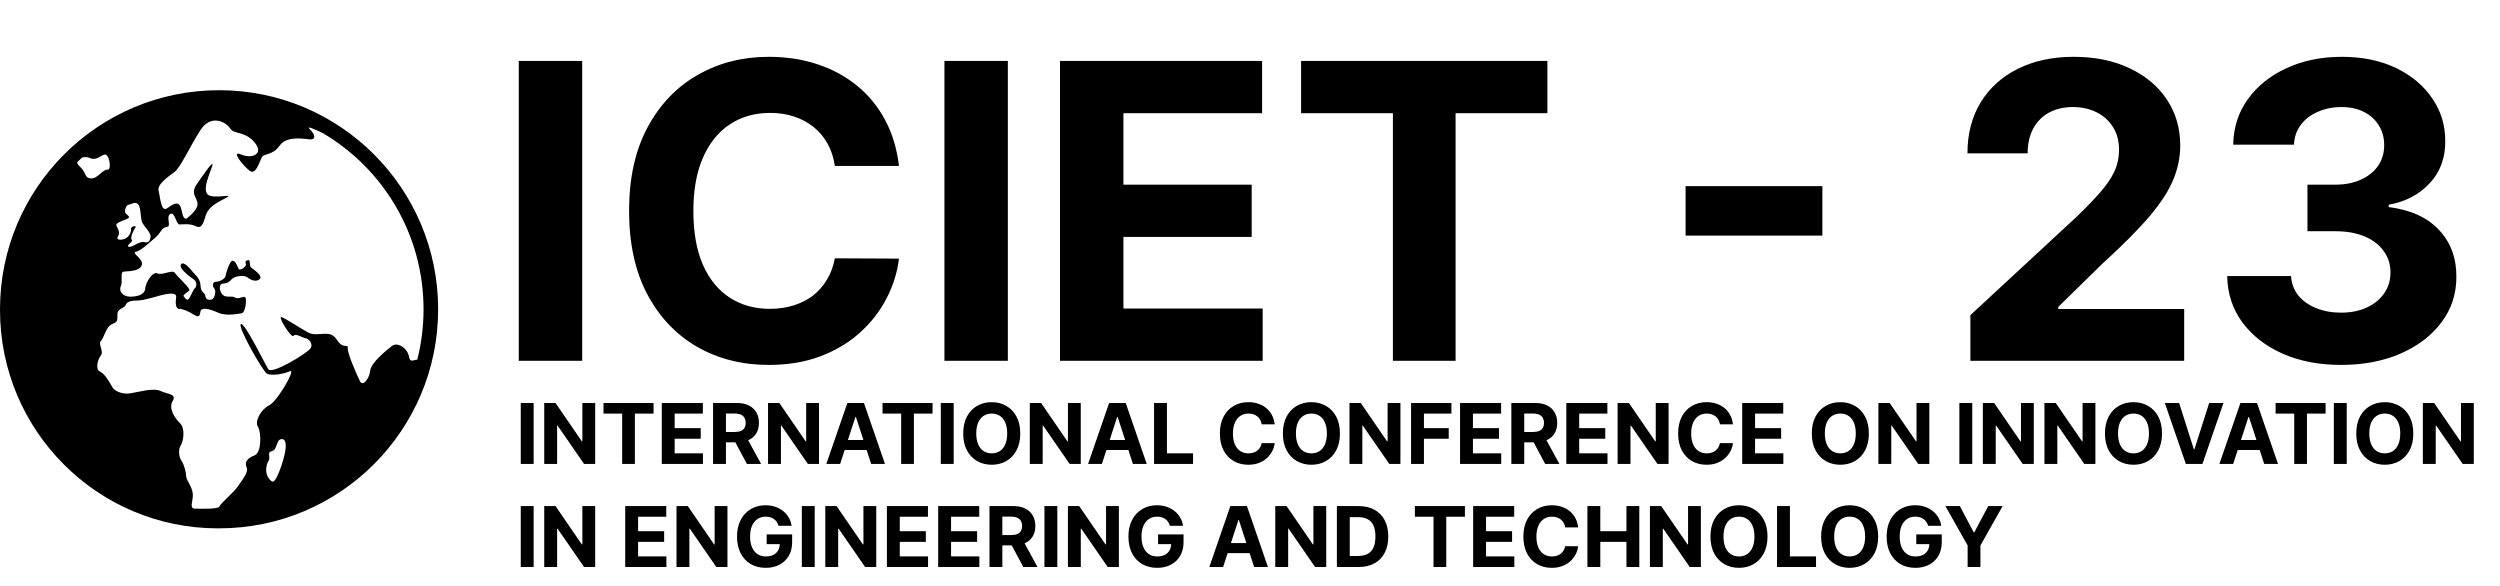 <svg width="388" height="91" viewBox="0 0 388 91" fill="none" xmlns="http://www.w3.org/2000/svg">
<path d="M34 14C15.223 14 0 29.223 0 48L0.001 48.06L0 48.12C0 66.832 15.138 82 33.813 82L33.886 81.998L34 82C52.777 82 68 66.777 68 48C68 29.223 52.777 14 34 14ZM65.733 48C65.733 50.713 65.391 53.346 64.752 55.858C64.456 55.654 63.674 56.498 63.481 55.38C63.24 53.993 61.676 53.03 60.834 53.693C59.992 54.356 57.586 56.283 57.467 57.489C57.346 58.694 56.322 60.14 55.843 59.118C55.36 58.093 53.918 54.899 53.977 54.055C54.036 53.212 53.313 54.357 52.234 52.669C51.151 50.982 49.286 52.427 47.782 51.584C46.279 50.739 44.594 49.595 43.751 49.234C42.911 48.871 45.255 52.608 45.557 52.127C45.859 51.645 47.06 52.488 47.422 52.488C47.784 52.488 48.745 53.331 48.144 54.115C47.543 54.9 42.191 58.157 41.649 57.309C41.105 56.462 37.92 49.896 37.377 50.298C36.836 50.701 40.747 57.55 41.409 57.971C42.068 58.394 44.055 58.032 45.016 57.611C45.979 57.189 43.032 62.312 41.77 62.915C40.508 63.517 39.485 65.385 40.025 66.228C40.566 67.072 40.627 70.267 39.485 70.689C38.341 71.11 37.92 71.773 38.281 72.557C38.64 73.339 37.44 74.664 36.898 75.508C36.355 76.352 34.252 78.099 34.07 78.582C33.891 79.065 31.305 78.943 30.28 78.943C29.259 78.943 30.04 77.677 29.919 76.594C29.801 75.508 28.899 74.484 28.899 73.942C28.899 73.399 28.596 72.133 28.177 71.531C27.756 70.927 27.634 69.783 28.056 69.121C28.478 68.457 28.778 66.53 27.938 65.686C27.095 64.843 26.131 63.395 26.794 62.251C27.456 61.106 26.072 61.227 24.93 60.683C23.786 60.14 21.44 60.864 20.238 61.046C19.034 61.226 17.833 60.744 17.471 60.14C17.111 59.538 16.329 58.032 15.528 57.67C14.729 57.309 15.187 55.742 15.667 55.14C16.15 54.538 15.187 53.392 15.667 52.908C16.15 52.427 16.449 50.68 17.411 50.298C18.375 49.918 18.193 49.656 18.223 48.751C18.253 47.847 19.305 47.847 19.484 47.365C19.666 46.883 20.206 46.642 21.292 46.642C22.374 46.642 24.207 46.009 25.079 45.798C25.952 45.587 27.456 45.286 27.335 46.13C27.215 46.973 27.245 47.937 27.815 47.937C28.388 47.937 29.17 48.269 30.072 48.831C30.974 49.392 31.003 48.933 31.125 48.299C31.246 47.666 32.507 47.907 33.813 48.51C35.119 49.113 36.899 48.69 37.468 48.631C38.04 48.569 38.282 46.853 38.131 46.281C37.979 45.708 37.078 46.552 36.507 46.19C35.936 45.83 35.153 46.281 34.583 45.767C34.01 45.256 33.919 44.05 34.583 44.021C35.243 43.99 35.575 43.779 35.965 43.328C36.357 42.876 37.831 42.605 38.402 43.056C38.972 43.509 39.816 43.81 40.325 43.298C40.836 42.787 39.305 41.793 38.972 41.521C38.641 41.25 38.912 40.376 38.582 40.376C38.25 40.376 37.979 40.526 38.16 40.948C38.341 41.37 37.198 42.123 37.016 41.702C36.837 41.279 36.536 40.467 36.085 40.467C35.635 40.467 35.034 42.516 35.003 42.847C34.972 43.179 34.19 43.721 33.56 43.721C32.93 43.721 32.93 44.445 33.26 44.777C33.591 45.108 33.349 46.434 32.749 46.51C32.147 46.587 31.936 46.374 31.847 45.86C31.757 45.349 31.155 45.409 31.125 44.354C31.094 43.299 30.432 42.788 30.012 42.305C29.591 41.822 28.508 40.407 28.087 41.04C27.667 41.674 29.591 43.029 30.101 43.39C30.615 43.751 30.524 44.534 30.253 44.716C29.982 44.897 29.471 46.374 29.171 46.493C28.868 46.613 28.581 46.044 28.581 46.044C28.131 45.864 29.212 45.321 29.393 45.05C29.572 44.779 27.499 42.881 27.125 42.338C26.751 41.795 25.153 42.789 24.432 42.428C23.71 42.068 22.627 43.784 22.539 44.778C22.447 45.773 21.274 46.043 20.192 46.043C19.11 46.043 18.387 45.23 18.75 44.416C19.11 43.603 18.569 42.247 19.201 42.157C19.832 42.067 21.634 42.157 21.996 41.163C22.356 40.169 20.281 39.264 21.095 39.084C21.905 38.903 23.17 37.639 24.072 36.915C24.972 36.192 25.062 35.288 25.874 35.225C26.688 35.163 25.695 33.66 26.417 33.209C27.14 32.757 27.319 34.836 27.861 34.836C28.402 34.836 29.483 34.655 30.386 35.107C31.289 35.559 31.559 34.655 31.92 33.479C32.281 32.304 33.183 31.671 34.986 30.768C36.79 29.863 32.913 31.038 32.19 30.134C31.468 29.23 32.461 27.241 32.913 25.837C33.364 24.431 31.469 27.241 30.477 28.688C29.483 30.134 30.747 30.767 30.655 31.761C30.566 32.755 28.944 33.93 28.944 33.93C28.222 34.02 28.312 32.574 27.951 31.942C27.59 31.309 26.957 31.58 25.965 32.303C24.972 33.026 24.882 30.586 24.613 29.591C24.344 28.599 26.237 27.331 27.126 26.656C28.015 25.978 29.483 22.722 31.108 20.192C32.733 17.662 35.078 18.927 35.709 19.922C36.343 20.915 37.963 20.282 39.499 22.091C41.033 23.898 39.137 24.711 37.426 23.977C35.709 23.242 37.785 25.797 38.776 26.52C39.769 27.242 40.31 24.892 40.672 24.351C41.032 23.808 42.384 24.08 43.376 22.633C44.37 21.186 46.624 21.459 47.912 21.617C49.2 21.777 48.88 20.825 48.068 20.046C47.467 19.471 48.696 19.975 50.142 20.681C59.473 26.204 65.733 36.369 65.733 48ZM20.448 37.202C20.148 36.892 20.75 35.674 21.02 35.312C21.292 34.951 20.267 35.071 20.33 35.584C20.39 36.096 19.938 36.88 19.306 37.09C18.675 37.301 17.955 37.24 18.315 36.668C18.674 36.096 18.344 35.583 18.073 35.04C17.803 34.498 19.576 34.166 19.939 33.836C20.299 33.505 19.369 33.293 19.397 32.782C19.428 32.268 19.638 31.817 19.997 31.757C20.358 31.697 20.696 31.466 21.02 31.486C22.014 31.547 21.71 33.806 22.073 34.53C22.433 35.252 23.457 36.127 23.366 36.758C23.275 37.392 23.083 37.754 22.346 37.572C21.606 37.391 20.422 38.506 19.968 38.295C19.516 38.083 20.75 37.511 20.448 37.202M13.967 24.53C14.87 24.981 15.59 24.163 16.22 23.987C16.967 23.781 17.393 26.428 16.672 26.337C15.95 26.247 15.139 27.784 14.096 27.693C13.053 27.602 13.515 26.88 12.342 25.796C12.09 25.562 11.987 25.352 11.978 25.167C12.229 24.925 12.478 24.683 12.738 24.451C13.143 24.343 13.625 24.359 13.967 24.53M42.19 70.023C43.032 69.843 42.87 68.24 43.633 68.155C45.257 67.975 43.693 72.494 43.093 73.76C42.491 75.025 42.248 74.964 41.676 74.181C41.102 73.399 41.287 72.132 41.676 71.53C42.064 70.926 41.346 70.204 42.19 70.023" fill="black"/>
<path d="M90.355 9.455V56H80.514V9.455H90.355ZM139.52 25.75H129.565C129.384 24.462 129.012 23.318 128.452 22.318C127.891 21.303 127.171 20.439 126.293 19.727C125.414 19.015 124.399 18.47 123.247 18.091C122.111 17.712 120.876 17.523 119.543 17.523C117.134 17.523 115.035 18.121 113.247 19.318C111.459 20.5 110.073 22.227 109.088 24.5C108.103 26.758 107.611 29.5 107.611 32.727C107.611 36.045 108.103 38.833 109.088 41.091C110.088 43.349 111.482 45.053 113.27 46.205C115.058 47.356 117.126 47.932 119.474 47.932C120.793 47.932 122.012 47.758 123.134 47.409C124.27 47.061 125.277 46.553 126.156 45.886C127.035 45.205 127.762 44.379 128.338 43.409C128.929 42.439 129.338 41.333 129.565 40.091L139.52 40.136C139.262 42.273 138.618 44.333 137.588 46.318C136.573 48.288 135.202 50.053 133.474 51.614C131.762 53.159 129.717 54.386 127.338 55.295C124.974 56.189 122.3 56.636 119.315 56.636C115.164 56.636 111.452 55.697 108.179 53.818C104.921 51.939 102.346 49.22 100.452 45.659C98.573 42.099 97.633 37.788 97.633 32.727C97.633 27.651 98.588 23.333 100.497 19.773C102.406 16.212 104.997 13.5 108.27 11.636C111.543 9.758 115.224 8.818 119.315 8.818C122.012 8.818 124.512 9.197 126.815 9.955C129.134 10.712 131.187 11.818 132.974 13.273C134.762 14.712 136.217 16.477 137.338 18.568C138.474 20.659 139.202 23.053 139.52 25.75ZM156.418 9.455V56H146.577V9.455H156.418ZM164.514 56V9.455H195.878V17.568H174.355V28.659H194.264V36.773H174.355V47.886H195.969V56H164.514ZM201.929 17.568V9.455H240.156V17.568H225.906V56H216.179V17.568H201.929ZM282.832 28.886V36.568H261.605V28.886H282.832ZM305.804 56V48.909L322.372 33.568C323.781 32.205 324.963 30.977 325.918 29.886C326.887 28.796 327.622 27.727 328.122 26.682C328.622 25.621 328.872 24.477 328.872 23.25C328.872 21.886 328.562 20.712 327.94 19.727C327.319 18.727 326.471 17.962 325.395 17.432C324.319 16.886 323.099 16.614 321.736 16.614C320.312 16.614 319.069 16.901 318.009 17.477C316.948 18.053 316.13 18.879 315.554 19.954C314.978 21.03 314.69 22.311 314.69 23.796H305.349C305.349 20.75 306.039 18.106 307.418 15.864C308.796 13.621 310.728 11.886 313.213 10.659C315.698 9.432 318.562 8.818 321.804 8.818C325.137 8.818 328.039 9.409 330.509 10.591C332.993 11.758 334.925 13.379 336.304 15.454C337.683 17.53 338.372 19.909 338.372 22.591C338.372 24.349 338.024 26.083 337.327 27.796C336.645 29.508 335.425 31.409 333.668 33.5C331.91 35.576 329.433 38.068 326.236 40.977L319.44 47.636V47.955H338.986V56H305.804ZM363.321 56.636C359.927 56.636 356.904 56.053 354.253 54.886C351.616 53.705 349.533 52.083 348.003 50.023C346.488 47.947 345.707 45.553 345.662 42.841H355.571C355.632 43.977 356.003 44.977 356.685 45.841C357.382 46.689 358.306 47.349 359.457 47.818C360.609 48.288 361.904 48.523 363.344 48.523C364.844 48.523 366.17 48.258 367.321 47.727C368.473 47.197 369.374 46.462 370.026 45.523C370.677 44.583 371.003 43.5 371.003 42.273C371.003 41.03 370.654 39.932 369.957 38.977C369.276 38.008 368.291 37.25 367.003 36.705C365.73 36.159 364.215 35.886 362.457 35.886H358.116V28.659H362.457C363.942 28.659 365.253 28.401 366.389 27.886C367.541 27.371 368.435 26.659 369.071 25.75C369.707 24.826 370.026 23.75 370.026 22.523C370.026 21.356 369.745 20.333 369.185 19.454C368.639 18.561 367.866 17.864 366.866 17.364C365.882 16.864 364.73 16.614 363.412 16.614C362.079 16.614 360.859 16.856 359.753 17.341C358.647 17.811 357.76 18.485 357.094 19.364C356.427 20.242 356.071 21.273 356.026 22.454H346.594C346.639 19.773 347.404 17.409 348.889 15.364C350.374 13.318 352.374 11.72 354.889 10.568C357.42 9.402 360.276 8.818 363.457 8.818C366.67 8.818 369.48 9.402 371.889 10.568C374.298 11.735 376.17 13.311 377.503 15.296C378.851 17.265 379.518 19.477 379.503 21.932C379.518 24.538 378.707 26.712 377.071 28.454C375.45 30.197 373.336 31.303 370.73 31.773V32.136C374.154 32.576 376.76 33.765 378.548 35.705C380.351 37.629 381.245 40.038 381.23 42.932C381.245 45.583 380.48 47.939 378.935 50C377.404 52.061 375.291 53.682 372.594 54.864C369.897 56.045 366.806 56.636 363.321 56.636Z" fill="black"/>
<path d="M82.821 62.545V72H80.822V62.545H82.821ZM92.373 62.545V72H90.647L86.534 66.049H86.464V72H84.465V62.545H86.219L90.3 68.492H90.384V62.545H92.373ZM93.665 64.194V62.545H101.43V64.194H98.535V72H96.559V64.194H93.665ZM102.708 72V62.545H109.079V64.194H104.707V66.446H108.751V68.094H104.707V70.352H109.098V72H102.708ZM110.668 72V62.545H114.399C115.113 62.545 115.722 62.673 116.227 62.929C116.734 63.181 117.121 63.539 117.385 64.004C117.653 64.466 117.787 65.009 117.787 65.634C117.787 66.262 117.652 66.802 117.381 67.254C117.11 67.704 116.718 68.048 116.204 68.288C115.693 68.528 115.074 68.648 114.348 68.648H111.85V67.042H114.025C114.406 67.042 114.723 66.99 114.976 66.885C115.228 66.78 115.416 66.623 115.539 66.414C115.665 66.205 115.728 65.945 115.728 65.634C115.728 65.32 115.665 65.055 115.539 64.84C115.416 64.624 115.226 64.461 114.971 64.35C114.719 64.237 114.4 64.18 114.015 64.18H112.667V72H110.668ZM115.774 67.697L118.124 72H115.917L113.618 67.697H115.774ZM127.108 62.545V72H125.381L121.268 66.049H121.199V72H119.2V62.545H120.954L125.035 68.492H125.118V62.545H127.108ZM130.389 72H128.247L131.511 62.545H134.087L137.346 72H135.204L132.836 64.706H132.762L130.389 72ZM130.255 68.284H135.315V69.844H130.255V68.284ZM136.968 64.194V62.545H144.733V64.194H141.839V72H139.863V64.194H136.968ZM148.011 62.545V72H146.012V62.545H148.011ZM158.344 67.273C158.344 68.304 158.148 69.181 157.758 69.904C157.37 70.627 156.84 71.18 156.17 71.561C155.502 71.94 154.751 72.129 153.917 72.129C153.077 72.129 152.323 71.938 151.655 71.557C150.987 71.175 150.459 70.623 150.071 69.9C149.683 69.176 149.49 68.301 149.49 67.273C149.49 66.242 149.683 65.365 150.071 64.641C150.459 63.918 150.987 63.367 151.655 62.989C152.323 62.607 153.077 62.416 153.917 62.416C154.751 62.416 155.502 62.607 156.17 62.989C156.84 63.367 157.37 63.918 157.758 64.641C158.148 65.365 158.344 66.242 158.344 67.273ZM156.317 67.273C156.317 66.605 156.217 66.042 156.017 65.583C155.82 65.124 155.542 64.777 155.182 64.54C154.822 64.303 154.4 64.184 153.917 64.184C153.434 64.184 153.012 64.303 152.652 64.54C152.292 64.777 152.012 65.124 151.812 65.583C151.615 66.042 151.516 66.605 151.516 67.273C151.516 67.941 151.615 68.504 151.812 68.962C152.012 69.421 152.292 69.769 152.652 70.006C153.012 70.243 153.434 70.361 153.917 70.361C154.4 70.361 154.822 70.243 155.182 70.006C155.542 69.769 155.82 69.421 156.017 68.962C156.217 68.504 156.317 67.941 156.317 67.273ZM167.733 62.545V72H166.006L161.893 66.049H161.824V72H159.825V62.545H161.579L165.66 68.492H165.743V62.545H167.733ZM171.014 72H168.872L172.136 62.545H174.712L177.971 72H175.829L173.461 64.706H173.387L171.014 72ZM170.88 68.284H175.94V69.844H170.88V68.284ZM179.109 72V62.545H181.108V70.352H185.161V72H179.109ZM197.836 65.856H195.814C195.777 65.594 195.701 65.362 195.587 65.158C195.473 64.952 195.327 64.777 195.149 64.632C194.97 64.487 194.764 64.377 194.53 64.3C194.299 64.223 194.049 64.184 193.778 64.184C193.288 64.184 192.862 64.306 192.499 64.549C192.136 64.789 191.854 65.14 191.654 65.602C191.454 66.06 191.354 66.617 191.354 67.273C191.354 67.947 191.454 68.513 191.654 68.972C191.857 69.43 192.14 69.776 192.504 70.01C192.867 70.244 193.287 70.361 193.764 70.361C194.032 70.361 194.279 70.326 194.507 70.255C194.738 70.184 194.943 70.081 195.121 69.946C195.3 69.807 195.447 69.639 195.564 69.442C195.684 69.246 195.767 69.021 195.814 68.769L197.836 68.778C197.783 69.212 197.652 69.63 197.443 70.033C197.237 70.433 196.958 70.792 196.608 71.109C196.26 71.423 195.844 71.672 195.361 71.857C194.881 72.038 194.338 72.129 193.732 72.129C192.888 72.129 192.134 71.938 191.469 71.557C190.808 71.175 190.285 70.623 189.9 69.9C189.518 69.176 189.327 68.301 189.327 67.273C189.327 66.242 189.521 65.365 189.909 64.641C190.297 63.918 190.823 63.367 191.488 62.989C192.153 62.607 192.901 62.416 193.732 62.416C194.279 62.416 194.787 62.493 195.255 62.647C195.726 62.801 196.143 63.026 196.506 63.321C196.869 63.613 197.165 63.972 197.392 64.397C197.623 64.821 197.771 65.308 197.836 65.856ZM207.957 67.273C207.957 68.304 207.762 69.181 207.371 69.904C206.983 70.627 206.454 71.18 205.783 71.561C205.115 71.94 204.364 72.129 203.53 72.129C202.69 72.129 201.936 71.938 201.268 71.557C200.6 71.175 200.072 70.623 199.684 69.9C199.297 69.176 199.103 68.301 199.103 67.273C199.103 66.242 199.297 65.365 199.684 64.641C200.072 63.918 200.6 63.367 201.268 62.989C201.936 62.607 202.69 62.416 203.53 62.416C204.364 62.416 205.115 62.607 205.783 62.989C206.454 63.367 206.983 63.918 207.371 64.641C207.762 65.365 207.957 66.242 207.957 67.273ZM205.931 67.273C205.931 66.605 205.831 66.042 205.631 65.583C205.434 65.124 205.155 64.777 204.795 64.54C204.435 64.303 204.013 64.184 203.53 64.184C203.047 64.184 202.625 64.303 202.265 64.54C201.905 64.777 201.625 65.124 201.425 65.583C201.228 66.042 201.129 66.605 201.129 67.273C201.129 67.941 201.228 68.504 201.425 68.962C201.625 69.421 201.905 69.769 202.265 70.006C202.625 70.243 203.047 70.361 203.53 70.361C204.013 70.361 204.435 70.243 204.795 70.006C205.155 69.769 205.434 69.421 205.631 68.962C205.831 68.504 205.931 67.941 205.931 67.273ZM217.346 62.545V72H215.619L211.506 66.049H211.437V72H209.438V62.545H211.192L215.273 68.492H215.356V62.545H217.346ZM218.998 72V62.545H225.257V64.194H220.996V66.446H224.842V68.094H220.996V72H218.998ZM226.602 72V62.545H232.973V64.194H228.601V66.446H232.645V68.094H228.601V70.352H232.991V72H226.602ZM234.562 72V62.545H238.292C239.006 62.545 239.615 62.673 240.12 62.929C240.628 63.181 241.014 63.539 241.279 64.004C241.547 64.466 241.681 65.009 241.681 65.634C241.681 66.262 241.545 66.802 241.274 67.254C241.003 67.704 240.611 68.048 240.097 68.288C239.586 68.528 238.968 68.648 238.241 68.648H235.744V67.042H237.918C238.3 67.042 238.617 66.99 238.869 66.885C239.122 66.78 239.309 66.623 239.432 66.414C239.559 66.205 239.622 65.945 239.622 65.634C239.622 65.32 239.559 65.055 239.432 64.84C239.309 64.624 239.12 64.461 238.865 64.35C238.612 64.237 238.294 64.18 237.909 64.18H236.561V72H234.562ZM239.668 67.697L242.018 72H239.811L237.512 67.697H239.668ZM243.093 72V62.545H249.464V64.194H245.092V66.446H249.136V68.094H245.092V70.352H249.482V72H243.093ZM258.961 62.545V72H257.235L253.121 66.049H253.052V72H251.053V62.545H252.807L256.888 68.492H256.972V62.545H258.961ZM268.955 65.856H266.933C266.896 65.594 266.82 65.362 266.706 65.158C266.593 64.952 266.446 64.777 266.268 64.632C266.089 64.487 265.883 64.377 265.649 64.3C265.419 64.223 265.168 64.184 264.897 64.184C264.407 64.184 263.981 64.306 263.618 64.549C263.255 64.789 262.973 65.14 262.773 65.602C262.573 66.06 262.473 66.617 262.473 67.273C262.473 67.947 262.573 68.513 262.773 68.972C262.976 69.43 263.26 69.776 263.623 70.01C263.986 70.244 264.406 70.361 264.883 70.361C265.151 70.361 265.398 70.326 265.626 70.255C265.857 70.184 266.062 70.081 266.24 69.946C266.419 69.807 266.566 69.639 266.683 69.442C266.803 69.246 266.887 69.021 266.933 68.769L268.955 68.778C268.902 69.212 268.772 69.63 268.562 70.033C268.356 70.433 268.078 70.792 267.727 71.109C267.379 71.423 266.963 71.672 266.48 71.857C266 72.038 265.457 72.129 264.851 72.129C264.007 72.129 263.253 71.938 262.589 71.557C261.927 71.175 261.404 70.623 261.019 69.9C260.637 69.176 260.447 68.301 260.447 67.273C260.447 66.242 260.64 65.365 261.028 64.641C261.416 63.918 261.942 63.367 262.607 62.989C263.272 62.607 264.02 62.416 264.851 62.416C265.398 62.416 265.906 62.493 266.374 62.647C266.845 62.801 267.262 63.026 267.625 63.321C267.988 63.613 268.284 63.972 268.512 64.397C268.742 64.821 268.89 65.308 268.955 65.856ZM270.388 72V62.545H276.759V64.194H272.387V66.446H276.431V68.094H272.387V70.352H276.777V72H270.388ZM290.045 67.273C290.045 68.304 289.85 69.181 289.459 69.904C289.071 70.627 288.542 71.18 287.871 71.561C287.203 71.94 286.452 72.129 285.618 72.129C284.778 72.129 284.024 71.938 283.356 71.557C282.688 71.175 282.16 70.623 281.772 69.9C281.385 69.176 281.191 68.301 281.191 67.273C281.191 66.242 281.385 65.365 281.772 64.641C282.16 63.918 282.688 63.367 283.356 62.989C284.024 62.607 284.778 62.416 285.618 62.416C286.452 62.416 287.203 62.607 287.871 62.989C288.542 63.367 289.071 63.918 289.459 64.641C289.85 65.365 290.045 66.242 290.045 67.273ZM288.018 67.273C288.018 66.605 287.918 66.042 287.718 65.583C287.521 65.124 287.243 64.777 286.883 64.54C286.523 64.303 286.101 64.184 285.618 64.184C285.135 64.184 284.713 64.303 284.353 64.54C283.993 64.777 283.713 65.124 283.513 65.583C283.316 66.042 283.217 66.605 283.217 67.273C283.217 67.941 283.316 68.504 283.513 68.962C283.713 69.421 283.993 69.769 284.353 70.006C284.713 70.243 285.135 70.361 285.618 70.361C286.101 70.361 286.523 70.243 286.883 70.006C287.243 69.769 287.521 69.421 287.718 68.962C287.918 68.504 288.018 67.941 288.018 67.273ZM299.434 62.545V72H297.707L293.594 66.049H293.525V72H291.526V62.545H293.28L297.361 68.492H297.444V62.545H299.434ZM306.093 62.545V72H304.094V62.545H306.093ZM315.646 62.545V72H313.919L309.806 66.049H309.737V72H307.738V62.545H309.492L313.573 68.492H313.656V62.545H315.646ZM325.205 62.545V72H323.479L319.366 66.049H319.296V72H317.297V62.545H319.052L323.133 68.492H323.216V62.545H325.205ZM335.545 67.273C335.545 68.304 335.35 69.181 334.959 69.904C334.571 70.627 334.042 71.18 333.371 71.561C332.703 71.94 331.952 72.129 331.118 72.129C330.278 72.129 329.524 71.938 328.856 71.557C328.188 71.175 327.66 70.623 327.272 69.9C326.885 69.176 326.691 68.301 326.691 67.273C326.691 66.242 326.885 65.365 327.272 64.641C327.66 63.918 328.188 63.367 328.856 62.989C329.524 62.607 330.278 62.416 331.118 62.416C331.952 62.416 332.703 62.607 333.371 62.989C334.042 63.367 334.571 63.918 334.959 64.641C335.35 65.365 335.545 66.242 335.545 67.273ZM333.518 67.273C333.518 66.605 333.418 66.042 333.218 65.583C333.021 65.124 332.743 64.777 332.383 64.54C332.023 64.303 331.601 64.184 331.118 64.184C330.635 64.184 330.213 64.303 329.853 64.54C329.493 64.777 329.213 65.124 329.013 65.583C328.816 66.042 328.717 66.605 328.717 67.273C328.717 67.941 328.816 68.504 329.013 68.962C329.213 69.421 329.493 69.769 329.853 70.006C330.213 70.243 330.635 70.361 331.118 70.361C331.601 70.361 332.023 70.243 332.383 70.006C332.743 69.769 333.021 69.421 333.218 68.962C333.418 68.504 333.518 67.941 333.518 67.273ZM338.201 62.545L340.486 69.729H340.574L342.863 62.545H345.079L341.82 72H339.244L335.98 62.545H338.201ZM346.59 72H344.448L347.712 62.545H350.288L353.547 72H351.405L349.037 64.706H348.963L346.59 72ZM346.456 68.284H351.516V69.844H346.456V68.284ZM353.17 64.194V62.545H360.935V64.194H358.04V72H356.064V64.194H353.17ZM364.212 62.545V72H362.213V62.545H364.212ZM374.545 67.273C374.545 68.304 374.35 69.181 373.959 69.904C373.571 70.627 373.042 71.18 372.371 71.561C371.703 71.94 370.952 72.129 370.118 72.129C369.278 72.129 368.524 71.938 367.856 71.557C367.188 71.175 366.66 70.623 366.272 69.9C365.885 69.176 365.691 68.301 365.691 67.273C365.691 66.242 365.885 65.365 366.272 64.641C366.66 63.918 367.188 63.367 367.856 62.989C368.524 62.607 369.278 62.416 370.118 62.416C370.952 62.416 371.703 62.607 372.371 62.989C373.042 63.367 373.571 63.918 373.959 64.641C374.35 65.365 374.545 66.242 374.545 67.273ZM372.518 67.273C372.518 66.605 372.418 66.042 372.218 65.583C372.021 65.124 371.743 64.777 371.383 64.54C371.023 64.303 370.601 64.184 370.118 64.184C369.635 64.184 369.213 64.303 368.853 64.54C368.493 64.777 368.213 65.124 368.013 65.583C367.816 66.042 367.717 66.605 367.717 67.273C367.717 67.941 367.816 68.504 368.013 68.962C368.213 69.421 368.493 69.769 368.853 70.006C369.213 70.243 369.635 70.361 370.118 70.361C370.601 70.361 371.023 70.243 371.383 70.006C371.743 69.769 372.021 69.421 372.218 68.962C372.418 68.504 372.518 67.941 372.518 67.273ZM383.934 62.545V72H382.207L378.094 66.049H378.025V72H376.026V62.545H377.78L381.861 68.492H381.944V62.545H383.934ZM82.821 78.546V88H80.822V78.546H82.821ZM92.373 78.546V88H90.647L86.534 82.049H86.464V88H84.465V78.546H86.219L90.3 84.492H90.384V78.546H92.373ZM97.034 88V78.546H103.404V80.194H99.033V82.446H103.077V84.094H99.033V86.352H103.423V88H97.034ZM112.902 78.546V88H111.175L107.062 82.049H106.993V88H104.994V78.546H106.748L110.829 84.492H110.912V78.546H112.902ZM120.822 81.602C120.758 81.377 120.667 81.178 120.55 81.006C120.433 80.831 120.29 80.683 120.121 80.563C119.954 80.44 119.764 80.346 119.548 80.281C119.336 80.217 119.1 80.184 118.842 80.184C118.359 80.184 117.934 80.304 117.568 80.544C117.205 80.784 116.921 81.134 116.718 81.592C116.515 82.048 116.414 82.605 116.414 83.263C116.414 83.922 116.514 84.482 116.714 84.944C116.914 85.406 117.197 85.758 117.563 86.001C117.929 86.241 118.362 86.361 118.86 86.361C119.313 86.361 119.699 86.281 120.019 86.121C120.342 85.958 120.588 85.729 120.758 85.433C120.93 85.138 121.016 84.788 121.016 84.385L121.422 84.445H118.985V82.94H122.941V84.131C122.941 84.962 122.766 85.676 122.415 86.273C122.064 86.867 121.581 87.326 120.965 87.649C120.35 87.969 119.645 88.129 118.851 88.129C117.965 88.129 117.186 87.934 116.515 87.543C115.844 87.149 115.321 86.59 114.946 85.867C114.573 85.141 114.387 84.279 114.387 83.282C114.387 82.516 114.498 81.832 114.719 81.232C114.944 80.629 115.258 80.118 115.661 79.7C116.064 79.281 116.534 78.963 117.069 78.744C117.605 78.525 118.185 78.416 118.81 78.416C119.345 78.416 119.844 78.495 120.305 78.652C120.767 78.805 121.176 79.024 121.533 79.307C121.893 79.59 122.187 79.927 122.415 80.318C122.643 80.706 122.789 81.134 122.854 81.602H120.822ZM126.442 78.546V88H124.443V78.546H126.442ZM135.994 78.546V88H134.268L130.155 82.049H130.085V88H128.086V78.546H129.841L133.922 84.492H134.005V78.546H135.994ZM137.646 88V78.546H144.017V80.194H139.645V82.446H143.689V84.094H139.645V86.352H144.035V88H137.646ZM145.606 88V78.546H151.977V80.194H147.605V82.446H151.649V84.094H147.605V86.352H151.995V88H145.606ZM153.566 88V78.546H157.296C158.01 78.546 158.619 78.673 159.124 78.929C159.632 79.181 160.018 79.54 160.283 80.004C160.551 80.466 160.684 81.009 160.684 81.634C160.684 82.262 160.549 82.802 160.278 83.254C160.007 83.704 159.615 84.048 159.101 84.288C158.59 84.528 157.972 84.648 157.245 84.648H154.748V83.042H156.922C157.304 83.042 157.621 82.99 157.873 82.885C158.125 82.78 158.313 82.623 158.436 82.414C158.562 82.205 158.626 81.945 158.626 81.634C158.626 81.32 158.562 81.055 158.436 80.84C158.313 80.624 158.124 80.461 157.868 80.35C157.616 80.237 157.298 80.18 156.913 80.18H155.565V88H153.566ZM158.672 83.697L161.021 88H158.815L156.516 83.697H158.672ZM164.096 78.546V88H162.097V78.546H164.096ZM173.649 78.546V88H171.922L167.809 82.049H167.74V88H165.741V78.546H167.495L171.576 84.492H171.659V78.546H173.649ZM181.569 81.602C181.505 81.377 181.414 81.178 181.297 81.006C181.18 80.831 181.037 80.683 180.868 80.563C180.702 80.44 180.511 80.346 180.295 80.281C180.083 80.217 179.847 80.184 179.589 80.184C179.106 80.184 178.681 80.304 178.315 80.544C177.952 80.784 177.669 81.134 177.465 81.592C177.262 82.048 177.161 82.605 177.161 83.263C177.161 83.922 177.261 84.482 177.461 84.944C177.661 85.406 177.944 85.758 178.31 86.001C178.676 86.241 179.109 86.361 179.607 86.361C180.06 86.361 180.446 86.281 180.766 86.121C181.089 85.958 181.336 85.729 181.505 85.433C181.677 85.138 181.763 84.788 181.763 84.385L182.17 84.445H179.732V82.94H183.688V84.131C183.688 84.962 183.513 85.676 183.162 86.273C182.811 86.867 182.328 87.326 181.713 87.649C181.097 87.969 180.392 88.129 179.598 88.129C178.712 88.129 177.933 87.934 177.262 87.543C176.591 87.149 176.068 86.59 175.693 85.867C175.32 85.141 175.134 84.279 175.134 83.282C175.134 82.516 175.245 81.832 175.466 81.232C175.691 80.629 176.005 80.118 176.408 79.7C176.811 79.281 177.281 78.963 177.816 78.744C178.352 78.525 178.932 78.416 179.557 78.416C180.092 78.416 180.591 78.495 181.052 78.652C181.514 78.805 181.923 79.024 182.28 79.307C182.64 79.59 182.934 79.927 183.162 80.318C183.39 80.706 183.536 81.134 183.601 81.602H181.569ZM189.828 88H187.686L190.95 78.546H193.526L196.785 88H194.643L192.275 80.706H192.201L189.828 88ZM189.694 84.284H194.754V85.844H189.694V84.284ZM205.831 78.546V88H204.105L199.991 82.049H199.922V88H197.923V78.546H199.678L203.759 84.492H203.842V78.546H205.831ZM210.834 88H207.483V78.546H210.862C211.813 78.546 212.632 78.735 213.318 79.113C214.004 79.489 214.532 80.029 214.902 80.734C215.274 81.438 215.46 82.282 215.46 83.263C215.46 84.248 215.274 85.095 214.902 85.803C214.532 86.51 214.001 87.054 213.309 87.432C212.619 87.811 211.795 88 210.834 88ZM209.482 86.287H210.751C211.342 86.287 211.839 86.183 212.242 85.973C212.649 85.761 212.953 85.433 213.157 84.99C213.363 84.544 213.466 83.968 213.466 83.263C213.466 82.565 213.363 81.994 213.157 81.551C212.953 81.108 212.65 80.781 212.247 80.572C211.844 80.363 211.347 80.258 210.756 80.258H209.482V86.287ZM219.59 80.194V78.546H227.354V80.194H224.46V88H222.484V80.194H219.59ZM228.633 88V78.546H235.004V80.194H230.632V82.446H234.676V84.094H230.632V86.352H235.022V88H228.633ZM244.935 81.856H242.913C242.876 81.594 242.801 81.362 242.687 81.158C242.573 80.952 242.427 80.777 242.248 80.632C242.07 80.487 241.864 80.377 241.63 80.3C241.399 80.223 241.148 80.184 240.877 80.184C240.388 80.184 239.962 80.306 239.599 80.549C239.235 80.789 238.954 81.14 238.754 81.602C238.554 82.06 238.454 82.617 238.454 83.273C238.454 83.947 238.554 84.513 238.754 84.972C238.957 85.43 239.24 85.776 239.603 86.01C239.966 86.244 240.386 86.361 240.863 86.361C241.131 86.361 241.379 86.326 241.607 86.255C241.838 86.184 242.042 86.081 242.221 85.946C242.399 85.807 242.547 85.639 242.664 85.442C242.784 85.246 242.867 85.021 242.913 84.769L244.935 84.778C244.883 85.212 244.752 85.63 244.543 86.033C244.337 86.433 244.058 86.792 243.707 87.109C243.359 87.423 242.944 87.672 242.461 87.857C241.981 88.038 241.437 88.129 240.831 88.129C239.988 88.129 239.234 87.938 238.569 87.557C237.907 87.175 237.384 86.623 236.999 85.9C236.618 85.176 236.427 84.301 236.427 83.273C236.427 82.242 236.621 81.365 237.009 80.641C237.396 79.918 237.923 79.367 238.588 78.989C239.252 78.607 240 78.416 240.831 78.416C241.379 78.416 241.887 78.493 242.355 78.647C242.825 78.801 243.242 79.026 243.606 79.321C243.969 79.613 244.264 79.972 244.492 80.397C244.723 80.821 244.871 81.308 244.935 81.856ZM246.369 88V78.546H248.368V82.446H252.425V78.546H254.42V88H252.425V84.094H248.368V88H246.369ZM263.976 78.546V88H262.249L258.136 82.049H258.067V88H256.068V78.546H257.822L261.903 84.492H261.986V78.546H263.976ZM274.316 83.273C274.316 84.304 274.12 85.181 273.729 85.904C273.342 86.627 272.812 87.18 272.141 87.561C271.473 87.94 270.722 88.129 269.888 88.129C269.048 88.129 268.294 87.938 267.626 87.557C266.958 87.175 266.431 86.623 266.043 85.9C265.655 85.176 265.461 84.301 265.461 83.273C265.461 82.242 265.655 81.365 266.043 80.641C266.431 79.918 266.958 79.367 267.626 78.989C268.294 78.607 269.048 78.416 269.888 78.416C270.722 78.416 271.473 78.607 272.141 78.989C272.812 79.367 273.342 79.918 273.729 80.641C274.12 81.365 274.316 82.242 274.316 83.273ZM272.289 83.273C272.289 82.605 272.189 82.042 271.989 81.583C271.792 81.124 271.513 80.777 271.153 80.54C270.793 80.303 270.372 80.184 269.888 80.184C269.405 80.184 268.984 80.303 268.623 80.54C268.263 80.777 267.983 81.124 267.783 81.583C267.586 82.042 267.488 82.605 267.488 83.273C267.488 83.941 267.586 84.504 267.783 84.962C267.983 85.421 268.263 85.769 268.623 86.006C268.984 86.243 269.405 86.361 269.888 86.361C270.372 86.361 270.793 86.243 271.153 86.006C271.513 85.769 271.792 85.421 271.989 84.962C272.189 84.504 272.289 83.941 272.289 83.273ZM275.796 88V78.546H277.795V86.352H281.849V88H275.796ZM291.492 83.273C291.492 84.304 291.297 85.181 290.906 85.904C290.518 86.627 289.989 87.18 289.318 87.561C288.65 87.94 287.899 88.129 287.065 88.129C286.225 88.129 285.471 87.938 284.803 87.557C284.135 87.175 283.607 86.623 283.22 85.9C282.832 85.176 282.638 84.301 282.638 83.273C282.638 82.242 282.832 81.365 283.22 80.641C283.607 79.918 284.135 79.367 284.803 78.989C285.471 78.607 286.225 78.416 287.065 78.416C287.899 78.416 288.65 78.607 289.318 78.989C289.989 79.367 290.518 79.918 290.906 80.641C291.297 81.365 291.492 82.242 291.492 83.273ZM289.466 83.273C289.466 82.605 289.366 82.042 289.166 81.583C288.969 81.124 288.69 80.777 288.33 80.54C287.97 80.303 287.548 80.184 287.065 80.184C286.582 80.184 286.16 80.303 285.8 80.54C285.44 80.777 285.16 81.124 284.96 81.583C284.763 82.042 284.665 82.605 284.665 83.273C284.665 83.941 284.763 84.504 284.96 84.962C285.16 85.421 285.44 85.769 285.8 86.006C286.16 86.243 286.582 86.361 287.065 86.361C287.548 86.361 287.97 86.243 288.33 86.006C288.69 85.769 288.969 85.421 289.166 84.962C289.366 84.504 289.466 83.941 289.466 83.273ZM299.242 81.602C299.178 81.377 299.087 81.178 298.97 81.006C298.853 80.831 298.71 80.683 298.541 80.563C298.374 80.44 298.184 80.346 297.968 80.281C297.756 80.217 297.52 80.184 297.262 80.184C296.779 80.184 296.354 80.304 295.988 80.544C295.624 80.784 295.341 81.134 295.138 81.592C294.935 82.048 294.834 82.605 294.834 83.263C294.834 83.922 294.934 84.482 295.134 84.944C295.334 85.406 295.617 85.758 295.983 86.001C296.349 86.241 296.782 86.361 297.28 86.361C297.733 86.361 298.119 86.281 298.439 86.121C298.762 85.958 299.008 85.729 299.178 85.433C299.35 85.138 299.436 84.788 299.436 84.385L299.842 84.445H297.405V82.94H301.361V84.131C301.361 84.962 301.186 85.676 300.835 86.273C300.484 86.867 300.001 87.326 299.385 87.649C298.77 87.969 298.065 88.129 297.271 88.129C296.385 88.129 295.606 87.934 294.935 87.543C294.264 87.149 293.741 86.59 293.366 85.867C292.993 85.141 292.807 84.279 292.807 83.282C292.807 82.516 292.918 81.832 293.139 81.232C293.364 80.629 293.678 80.118 294.081 79.7C294.484 79.281 294.954 78.963 295.489 78.744C296.025 78.525 296.605 78.416 297.229 78.416C297.765 78.416 298.264 78.495 298.725 78.652C299.187 78.805 299.596 79.024 299.953 79.307C300.313 79.59 300.607 79.927 300.835 80.318C301.063 80.706 301.209 81.134 301.274 81.602H299.242ZM301.928 78.546H304.167L306.323 82.617H306.415L308.571 78.546H310.81L307.362 84.658V88H305.376V84.658L301.928 78.546Z" fill="black"/>
</svg>
